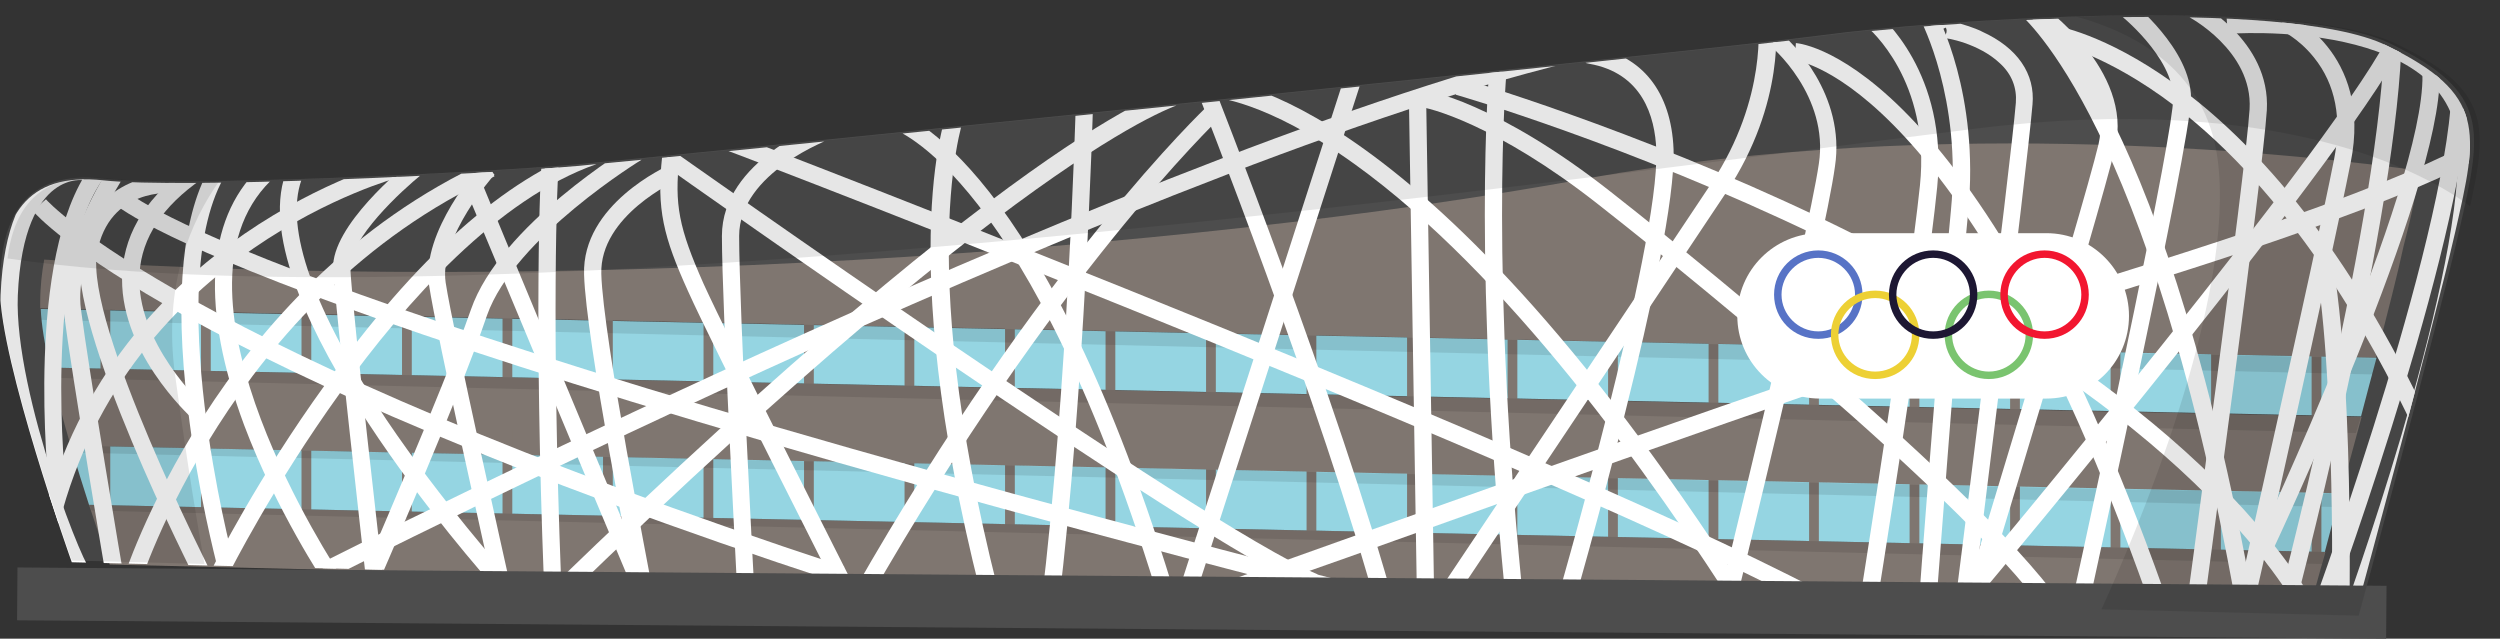 <?xml version="1.0" encoding="utf-8"?>
<!-- Generator: Adobe Illustrator 19.0.0, SVG Export Plug-In . SVG Version: 6.00 Build 0)  -->
<!DOCTYPE svg PUBLIC "-//W3C//DTD SVG 1.1//EN" "http://www.w3.org/Graphics/SVG/1.1/DTD/svg11.dtd">
<svg version="1.1" id="Layer_1" xmlns="http://www.w3.org/2000/svg" xmlns:xlink="http://www.w3.org/1999/xlink" x="0px" y="0px"
	 viewBox="0 0 435.3 111.2" style="enable-background:new 0 0 435.3 111.2;" xml:space="preserve">
<rect x="0" y="0" width="435.3" height="111.2" fill="#333333" stroke="none"/>
<style type="text/css">
	.st0{fill:#4D4D4D;}
	.st1{fill:#7F7670;}
	.st2{fill:#95D5E2;}
	.st3{opacity:0.1;}
	.st4{clip-path:url(#SVGID_2_);}
	.st5{fill:#FFFFFF;}
	.st6{clip-path:url(#SVGID_2_);fill:none;stroke:#FFFFFF;stroke-width:3;stroke-miterlimit:10;}
	.st7{fill:#5773C6;}
	.st8{fill:#EDD034;}
	.st9{fill:#7AC46F;}
	.st10{fill:#1D1733;}
	.st11{fill:#F21630;}
</style>
<g>
	<path class="st0" d="M12.5,97.6c0,0-12.5-35-12.5-47.5s4.5-20.5,18-19c13.5,1.5,65.6-1,82.6-2.5S299,8.6,317.5,6.1s81.1-7,98.7,1.5
		c17.5,8.5,16,15,12,32.5c-4,17.5-17.5,67.1-17.5,67.1L12.5,97.6z"/>
	<g>
		<path class="st1" d="M12.3,77.6L407.6,86c1.1-4.3,2.4-8.9,3.6-13.4L8.7,64C9.7,68.3,11,73.1,12.3,77.6z"/>
		<path class="st1" d="M19.1,98.3l382.7,9.1c0,0,1.2-4.6,3.1-11.3L15.5,87.9C17.5,94,19.1,98.3,19.1,98.3z"/>
		<path class="st1" d="M421.1,29.7c-18.5-2.6-82.6-9.9-144.9,1.4C204.7,44.1,96.7,51.2,7.7,45.2C7.3,47.4,7,49.9,7,52.6
			c0,0.4,0,0.7,0,1.1l406.7,8.6c2-7.7,3.8-14.7,4.8-19.4C419.9,37.6,420.8,33.3,421.1,29.7z"/>
		<path class="st2" d="M15.5,87.9l389.3,8.2c0.8-3,1.7-6.5,2.7-10.2L12.3,77.6C13.4,81.3,14.5,84.8,15.5,87.9z"/>
		<path class="st2" d="M8.7,64l402.4,8.5c0.9-3.4,1.8-6.9,2.7-10.2L7.1,53.8C7.2,56.5,7.8,60.1,8.7,64z"/>
		<rect x="17.5" y="51.3" class="st1" width="1.7" height="15"/>
		<rect x="35" y="51.3" class="st1" width="1.7" height="15"/>
		<rect x="52.5" y="51.3" class="st1" width="1.7" height="15"/>
		<rect x="70" y="51.3" class="st1" width="1.7" height="15"/>
		<rect x="87.5" y="51.3" class="st1" width="1.7" height="15"/>
		<rect x="105" y="51.3" class="st1" width="1.7" height="15"/>
		<rect x="122.5" y="53.8" class="st1" width="1.7" height="15"/>
		<rect x="140" y="53.9" class="st1" width="1.7" height="15"/>
		<rect x="157.5" y="54.6" class="st1" width="1.7" height="15"/>
		<rect x="175" y="54.6" class="st1" width="1.7" height="15"/>
		<rect x="192.5" y="55.1" class="st1" width="1.7" height="15"/>
		<rect x="210" y="56.3" class="st1" width="1.7" height="15"/>
		<rect x="227.5" y="55.6" class="st1" width="1.7" height="15"/>
		<rect x="245" y="56.6" class="st1" width="1.7" height="15"/>
		<rect x="262.5" y="56.4" class="st1" width="1.7" height="15"/>
		<rect x="280" y="56.8" class="st1" width="1.7" height="15"/>
		<rect x="297.5" y="56.3" class="st1" width="1.7" height="15"/>
		<rect x="315" y="57.6" class="st1" width="1.7" height="15"/>
		<rect x="332.5" y="58.6" class="st1" width="1.7" height="15"/>
		<rect x="350" y="59.4" class="st1" width="1.7" height="15"/>
		<rect x="367.5" y="60.6" class="st1" width="1.7" height="15"/>
		<rect x="385" y="58.8" class="st1" width="1.7" height="15"/>
		<rect x="402.5" y="59.8" class="st1" width="1.7" height="15"/>
		<rect x="17.5" y="74.6" class="st1" width="1.7" height="15"/>
		<rect x="35" y="74.6" class="st1" width="1.7" height="15"/>
		<rect x="52.5" y="74.6" class="st1" width="1.7" height="15"/>
		<rect x="70" y="74.6" class="st1" width="1.7" height="15"/>
		<rect x="87.5" y="74.6" class="st1" width="1.7" height="15"/>
		<rect x="105" y="74.6" class="st1" width="1.7" height="15"/>
		<rect x="122.5" y="77.1" class="st1" width="1.7" height="15"/>
		<rect x="140" y="77.3" class="st1" width="1.7" height="15"/>
		<rect x="157.5" y="77.9" class="st1" width="1.7" height="15"/>
		<rect x="175" y="77.9" class="st1" width="1.7" height="15"/>
		<rect x="192.5" y="78.4" class="st1" width="1.7" height="15"/>
		<rect x="210" y="79.6" class="st1" width="1.7" height="15"/>
		<rect x="227.5" y="78.9" class="st1" width="1.7" height="15"/>
		<rect x="245" y="79.9" class="st1" width="1.7" height="15"/>
		<rect x="262.5" y="79.8" class="st1" width="1.7" height="15"/>
		<rect x="280" y="80.1" class="st1" width="1.7" height="15"/>
		<rect x="297.5" y="79.6" class="st1" width="1.7" height="15"/>
		<rect x="315" y="80.9" class="st1" width="1.7" height="15"/>
		<rect x="332.5" y="81.9" class="st1" width="1.7" height="15"/>
		<rect x="350" y="82.8" class="st1" width="1.7" height="15"/>
		<rect x="367.5" y="83.9" class="st1" width="1.7" height="15"/>
		<rect x="385" y="82.1" class="st1" width="1.7" height="15"/>
		<rect x="402.5" y="83.1" class="st1" width="1.7" height="15"/>
		<polygon class="st3" points="8.7,64 411.1,72.5 410.2,75.4 9.5,65.8 		"/>
		<polygon class="st3" points="12.4,77.6 407.6,86 406.9,88.3 12.7,78.8 		"/>
		<polygon class="st3" points="15.6,87.9 404.8,96.1 404.3,98.2 15.9,88.9 		"/>
		<polygon class="st3" points="7.1,53.7 413.8,62.4 413.1,65.2 7.2,55.7 		"/>
	</g>
	<g>
		<defs>
			<path id="SVGID_1_" d="M12.5,97.9c0,0-12.5-35-12.5-47.5s4.5-20.5,18-19s65.5-1,82.5-2.5s198-20,216.5-22.5s81-7,98.5,1.5
				s16,15,12,32.5s-17.5,67-17.5,67L12.5,97.9z"/>
		</defs>
		<clipPath id="SVGID_2_">
			<use xlink:href="#SVGID_1_"  style="overflow:visible;"/>
		</clipPath>
		<g class="st4">
			<path class="st5" d="M202.3,106.1c-22.8-76-46.7-83.7-47-83.7l0.8-2.9c1,0.3,25.7,8.2,49,85.8L202.3,106.1z"/>
		</g>
		<g class="st4">
			<path class="st5" d="M170.7,103.1c-15.3-60.5-5.8-84.1-5.3-85l2.8,1.2l-1.4-0.6l1.4,0.6c-0.1,0.2-9.5,23.9,5.5,83.1L170.7,103.1z
				"/>
		</g>
		<g class="st4">
			<path class="st5" d="M57.2,100.8l-1.4-2.7c0.4-0.2,38.6-19.5,85.1-40.4c43-19.3,102-43.8,139.3-51.4l0.6,2.9
				c-37.1,7.5-95.9,32-138.7,51.2C95.7,81.3,57.6,100.6,57.2,100.8z"/>
		</g>
		<g class="st4">
			<path class="st5" d="M94.7,101.2C93,56.9,94,29.2,94.4,28l2.8,0.9l-1.4-0.5l1.5,0.3C97,30.3,96,57.3,97.7,101L94.7,101.2z"/>
		</g>
		<g class="st4">
			<path class="st5" d="M110.4,101.7c-0.3-1.7-8.4-42.6-8.7-53.9C101.3,35.6,116,29,116.6,28.7l1.2,2.7c-0.1,0.1-13.4,6.1-13.1,16.3
				c0.3,11.1,8.6,53,8.6,53.4L110.4,101.7z"/>
		</g>
		<g class="st4">
			<path class="st5" d="M146.2,103.8c-0.2-0.4-22.1-43.5-26.4-53.1c-4.3-9.5-5.5-14.3-4.5-23.5l3,0.3c-0.9,8.1-0.1,12.2,4.2,21.9
				c4.3,9.5,26.1,52.5,26.3,52.9L146.2,103.8z"/>
		</g>
		<g class="st4">
			<path class="st5" d="M128.4,103.5c0-0.5-2.7-50.2-2.7-62.4c0-13.2,17.3-19.6,18.1-19.8l1,2.8c-0.2,0.1-16.1,5.9-16.1,17
				c0,12.2,2.6,61.8,2.7,62.3L128.4,103.5z"/>
		</g>
		<g class="st4">
			<path class="st5" d="M98.3,104.3l-2.1-2.2c84.7-82,108.6-87,109.5-87.2l0.5,3l-0.3-1.5l0.3,1.5C206.1,18,181.8,23.4,98.3,104.3z"
				/>
		</g>
		<g class="st4">
			<path class="st5" d="M151.3,104.4l-2.6-1.5c32.4-56.9,61.2-84.1,61.5-84.4l2,2.2C212,21,183.5,48,151.3,104.4z"/>
		</g>
		<g class="st4">
			<path class="st5" d="M240.1,107.3c-9.9-36.5-31.7-91.5-31.9-92.1l2.8-1.1c0.2,0.6,22.1,55.8,32.1,92.4L240.1,107.3z"/>
		</g>
		<g class="st4">
			<path class="st5" d="M303.5,108c-16.3-25.7-41.2-60.4-67.6-79.4c-15.7-11.3-24.6-11.6-24.7-11.7l0-3c1.5,0,37.3,1.5,94.8,92.4
				L303.5,108z"/>
		</g>
		<g class="st4">
			
				<rect x="203.4" y="59.1" transform="matrix(1.605026e-02 1 -1 1.605026e-02 304.145 -187.957)" class="st5" width="88.3" height="3"/>
		</g>
		<g class="st4">
			<path class="st5" d="M262.5,107.6c-6.3-60.4-3.2-95-3.2-95.3l3,0.3c0,0.3-3.1,34.6,3.2,94.7L262.5,107.6z"/>
		</g>
		<g class="st4">
			<path class="st5" d="M273.5,107.1l-2.9-0.8c0.2-0.6,18.4-63.5,17.8-80.1c-0.2-6-2.5-13.5-11.7-15.1c-0.5-0.1-1.7-0.3-1.7-1.5
				l0-1.2l1.3-0.3l0.4,1.5l1.4,0c0-0.8-0.6-1.3-1.1-1.4c0.1,0,0.2,0,0.3,0C285.9,9.6,291,16,291.4,26
				C292,43.1,274.2,104.5,273.5,107.1z"/>
		</g>
		<g class="st4">
			<path class="st5" d="M251.8,106.5l-2.5-1.7c0.4-0.6,38.4-57.4,48.7-72.9c9.9-15,8.1-28.4,8.1-28.5l3-0.4c0.1,0.6,2,14.7-8.6,30.6
				C290.2,49.1,252.2,105.9,251.8,106.5z"/>
		</g>
		<g class="st4">
			
				<rect x="219" y="11.4" transform="matrix(0.952 0.307 -0.307 0.952 29.174 -64.851)" class="st5" width="3" height="97.6"/>
		</g>
		<g class="st4">
			<path class="st5" d="M323.8,110.2C304.2,98.4,252.2,76.4,212,60c-44.8-18.3-84.5-33.5-85.7-33.9l0.4-1.1l0.4-1.8
				c0.9,0.2,160.1,61.4,198.2,84.4L323.8,110.2z"/>
		</g>
		<g class="st4">
			<path class="st5" d="M184.3,105.6l-3-0.4c4.6-37.5,6-86.1,6-86.6l3,0.1C190.3,19.2,188.9,68,184.3,105.6z"/>
		</g>
		<g class="st4">
			<path class="st5" d="M228.3,102.8c-20.9-9-109.1-71.5-112.9-74.2l1.7-2.4c0.9,0.6,91.7,65,112.3,73.8L228.3,102.8z"/>
		</g>
		<g class="st4">
			<path class="st5" d="M210.5,105.4v-1.5l-0.4-1.5c0.9-0.2,10.9-3.8,23.5-8.3C267.6,82,330.6,59.5,370.8,47
				c55-17.1,62.2-24.1,62.3-24.2l2.3,2c-0.6,0.8-7.9,7.8-63.7,25.1c-40.2,12.4-103,35-136.9,47.1
				C211.7,105.2,210.5,105.4,210.5,105.4z"/>
		</g>
		<g class="st4">
			<path class="st5" d="M357.8,109c-13-20.8-72.7-68.1-79.5-73.4c-17.8-14-29.8-17-31.3-17c0,0,0.1,0,0.3-0.1l-0.9-2.8
				c1.6-0.6,14.8,2.6,33.8,17.5c6.8,5.3,66.9,52.9,80.2,74.1L357.8,109z"/>
		</g>
		<g class="st4">
			<path class="st5" d="M301.5,108l-2.9-0.7c0.2-0.7,16.2-65.7,18.1-78.8c1.8-11.7-8.1-20.5-9.1-21c0.1,0.1,0.7,0.3,1.2,0l-0.8-1.1
				h-1.6l0.8-1.5c0.9-0.5,1.8,0.1,2.3,0.4c2.6,1.9,11.9,11.3,10,23.7C317.7,42.3,302.1,105.4,301.5,108z"/>
		</g>
		<g class="st4">
			<path class="st5" d="M402.5,110.1c-32.3-59.7-147.8-93.3-149-93.6l0.8-2.9c0.3,0.1,29.7,8.6,62.8,24.4
				c30.6,14.7,70.8,38.8,88,70.7L402.5,110.1z"/>
		</g>
		<g class="st4">
			<path class="st5" d="M242.9,106.6C37.1,54.1,19.7,35.5,19,34.7l2.3-2c0.7,0.8,19.8,19.3,222.3,71L242.9,106.6z"/>
		</g>
		<g class="st4">
			<path class="st5" d="M110.5,103.3C105.9,92.5,81.4,33.6,81.1,33l2.8-1.2c0.2,0.6,24.7,59.5,29.3,70.3L110.5,103.3z"/>
		</g>
		<g class="st4">
			<path class="st5" d="M65.2,103l-2.8-1.2c0.1-0.3,14.7-33.8,19.6-47.9c5.1-14.7,27.4-28.2,28.4-28.8l1.5,2.6
				c-0.2,0.1-22.3,13.6-27.1,27.2C80,69.1,65.4,102.7,65.2,103z"/>
		</g>
		<g class="st4">
			<path class="st5" d="M85.7,101.4c-0.4-1.8-9.7-43.1-11-51.8c-1.4-9.3,8.8-20.7,9.2-21.2l2.2,2c-0.1,0.1-9.7,10.9-8.5,18.8
				c1.3,8.5,10.9,51.1,11,51.6L85.7,101.4z"/>
		</g>
		<g class="st4">
			<path class="st5" d="M63.7,100.6c-0.2-1.9-5.3-46.8-5.7-53.8C57.7,39.3,70.2,29.1,71.6,28l1.9,2.3C69.9,33.2,60.8,41.6,61,46.7
				c0.3,6.9,5.6,53.1,5.7,53.6L63.7,100.6z"/>
		</g>
		<g class="st4">
			<path class="st5" d="M39.9,99.8l-2.7-1.3c0.1-0.2,7.6-15.2,19.4-31.5C72.4,44.8,88,31,102.8,25.8l1,2.8
				C69.7,40.6,40.2,99.2,39.9,99.8z"/>
		</g>
		<g class="st4">
			<path class="st5" d="M375.4,108.2c-32.6-94.3-62.7-97.7-62.9-97.7l0.2-3c1.3,0.1,32.3,3.6,65.6,99.8L375.4,108.2z"/>
		</g>
		<g class="st4">
			<path class="st5" d="M326.5,107.2l-3-0.5c0.1-0.6,8.8-55.3,10.8-74.4c1.9-18.2-8.8-27.3-9.3-27.7l1.9-2.3
				c0.5,0.4,12.4,10.4,10.4,30.3C335.4,51.7,326.6,106.6,326.5,107.2z"/>
		</g>
		<g class="st4">
			<path class="st5" d="M337,106.8l-3-0.2c0-0.5,3.7-49.8,5.7-70c1.9-19.6-5.2-32.8-5.2-33l2.6-1.4c0.3,0.6,7.6,14.1,5.6,34.7
				C340.7,57,337.1,106.3,337,106.8z"/>
		</g>
		<g class="st4">
			<path class="st5" d="M343.3,106.6l-3-0.4c0.1-0.8,9.8-77.4,10.7-88.3c0.2-2.6-0.7-5-2.8-6.9c-3.6-3.4-9.3-4.5-10.2-4.4
				c0.1,0,0.5-0.2,0.8-0.6c0.2-0.4,0.2-0.9,0-1.2l-2.7,1.3c-0.3-0.6-0.2-1.4,0.3-1.9c1.7-1.8,8.7,1.2,8.7,1.3
				c6.2,2.8,9.3,7.4,8.8,12.7C353,29.1,343.4,105.8,343.3,106.6z"/>
		</g>
		<g class="st4">
			<path class="st5" d="M344.2,107.4l-2.9-0.9c0.2-0.7,21.1-68.9,24.1-81.4c2.7-11.5-11.9-22-12.1-22.1l1.7-2.5
				c0.7,0.5,16.5,11.7,13.3,25.2C365.3,38.3,345.1,104.6,344.2,107.4z"/>
		</g>
		<g class="st4">
			<path class="st5" d="M344.3,104.1l-2.3-1.9c0.7-0.8,67-80,74.4-97l2.7,1.2C411.6,23.7,347.1,100.8,344.3,104.1z"/>
		</g>
		<g class="st4">
			<path class="st5" d="M363,108.5l-2.9-0.6c6.3-28.7,18.3-84.6,18.3-90.8c0-7.2-9.4-14.7-9.5-14.7l1.9-2.4
				c0.4,0.3,10.7,8.5,10.7,17.1C381.4,25.2,363.7,105.1,363,108.5z"/>
		</g>
		<g class="st4">
			<path class="st5" d="M390.1,109.7c-7.8-45.8-17.8-72.5-24.8-86.8c-7.6-15.5-13.4-20.2-13.4-20.3l1.9-2.4
				c1,0.8,24,19.7,39.3,108.9L390.1,109.7z"/>
		</g>
		<g class="st4">
			<path class="st5" d="M383.3,109.1l-3-0.4c0.1-0.8,10.7-78.6,11.4-89.7C392.3,8.8,381,2.8,380.8,2.8l1.4-2.7
				c0.5,0.3,13.2,6.9,12.5,19.1C394,30.4,383.7,105.9,383.3,109.1z"/>
		</g>
		<g class="st4">
			<path class="st5" d="M420.5,75.1c-8.1-17.4-21.9-41.4-41.9-56.7c-12-9.1-20.6-10.8-20.7-10.8l0.5-3c1.5,0.3,36.1,7.2,64.8,69.2
				L420.5,75.1z"/>
		</g>
		<g class="st4">
			<path class="st5" d="M24.2,102.1l-2.9-0.9c0.2-0.5,16.2-51.5,63.6-73.2l1.2,2.7C40,51.9,24.4,101.6,24.2,102.1z"/>
		</g>
		<g class="st4">
			<path class="st5" d="M85.7,101.8c-1.8-2-43.8-49.3-36-71.5l2.8,1c-3,8.4,2.1,22.8,14.8,41.8C77.1,87.6,87.9,99.6,88,99.8
				L85.7,101.8z"/>
		</g>
		<g class="st4">
			<path class="st5" d="M10.3,91.1l-2.9-0.7C19.8,41.1,68.2,28.1,68.7,28l0.7,2.9C68.9,31,22.3,43.6,10.3,91.1z"/>
		</g>
		<g class="st4">
			<path class="st5" d="M56.6,101.6c-0.1-0.1-8.5-12.7-14.1-27.6C35,53.8,35.8,38.4,45,29.4l2.1,2.1c-20.2,19.9,11.7,67.9,12,68.4
				L56.6,101.6z"/>
		</g>
		<g class="st4">
			<path class="st5" d="M146.1,101.5C29.3,63.2,6.6,37.8,5.7,36.7l2.3-2C8.2,35,31.5,60.7,147,98.7L146.1,101.5z"/>
		</g>
		<g class="st4">
			<path class="st5" d="M37.7,98.1c0-0.1-3.3-12.5-5-27.1c-2.4-19.8-0.9-34.1,4.2-42.4l2.5,1.6c-11.5,18.6,1,66.7,1.2,67.2
				L37.7,98.1z"/>
		</g>
		<g class="st4">
			<path class="st5" d="M33.5,72.9c-0.5-0.5-13.1-12-12.2-25.6c0.5-7.1,4.5-13.4,12.1-18.6l1.7,2.5c-6.8,4.7-10.4,10.2-10.8,16.3
				c-0.8,12.1,11.1,23.1,11.2,23.2L33.5,72.9z"/>
		</g>
		<g class="st4">
			<path class="st5" d="M34.4,101.6c-0.9-1.8-22.8-44.8-20.4-58.1c2-11.4,11.8-13.4,16.6-12.9l-0.3,3c-0.5,0-11.3-1-13.4,10.4
				c-2.2,12.4,19.9,55.8,20.1,56.2L34.4,101.6z"/>
		</g>
		<g class="st4">
			<path class="st5" d="M18.6,101.2c-0.1-0.4-6.2-36.6-7.5-46.9c-1.4-10.8,7.6-24.6,8-25.2l2.5,1.6c-0.1,0.1-8.8,13.5-7.5,23.2
				c1.3,10.2,7.4,46.4,7.5,46.8L18.6,101.2z"/>
		</g>
		<g class="st4">
			<path class="st5" d="M8.5,85.1C8.4,83.4,4.3,44.7,15.8,29l2.4,1.8c-10.9,14.7-6.8,53.6-6.7,53.9L8.5,85.1z"/>
		</g>
		<path class="st6" d="M14.8,29.9c0,0-12.2-2.2-13.2,21.5c-0.7,17.7,12.5,50.4,13,48.5"/>
		<g class="st4">
			<path class="st5" d="M392.3,105.8l-2.9-0.7c0.1-0.6,13.4-59.2,17-77.3c1.4-7.1,0.3-13.1-3.5-17.8c-2.8-3.5-5.9-4.8-6-4.9l1.2-2.8
				c0.2,0.1,15.1,6.7,11.2,26C405.7,46.5,392.5,105.2,392.3,105.8z"/>
		</g>
		<path class="st6" d="M409.3,107.7c0,0,20.6-56.6,20.2-81.6c-0.3-25-41.7-21.7-41.7-21.7"/>
		<g class="st4">
			<path class="st5" d="M409,110l-3-0.1c0-0.5,0.9-45.9-3.3-66.8l2.9-0.6C410,63.7,409.1,108.1,409,110z"/>
		</g>
		<g class="st4">
			<path class="st5" d="M395.6,96.1l-2.7-1.3c0.3-0.6,29.2-61.9,28.9-81.7l3,0C425,33.5,396.8,93.5,395.6,96.1z"/>
		</g>
		<g class="st4">
			<path class="st5" d="M399,108.1l-2.9-0.8c0.2-0.7,17.6-66.5,19-98.6l3,0.1C416.7,41.3,399.2,107.4,399,108.1z"/>
		</g>
		<g class="st4">
			<path class="st5" d="M404.4,109.7l-2.8-1c0.2-0.6,22.5-60.9,25.1-90l3,0.3C427,48.4,405.4,107.2,404.4,109.7z"/>
		</g>
	</g>
	
		<rect x="3" y="100.4" transform="matrix(1 7.747239e-03 -7.747239e-03 1 0.82 -1.618)" class="st0" width="412.5" height="9.2"/>
	<g class="st3">
		<path d="M30.5,65.4c-2.2-15.8,2.8-27,7.7-33.9c-8.8,0.1-16.2,0-20.2-0.4c-13.5-1.5-18,6.5-18,19s12.5,47.5,12.5,47.5l23.1,0.6
			C34.5,92,32.7,81.5,30.5,65.4z"/>
		<path d="M416.2,7.6c-9.6-4.7-32.7-5.4-54.7-4.7c10.9,3,22.5,9.7,24.6,24.6c3.4,24.3-14.4,65.9-20.2,78.6l44.8,1.1
			c0,0,13.5-49.5,17.5-67.1C432.2,22.6,433.7,16.1,416.2,7.6z"/>
	</g>
	<path class="st3" d="M417.2,7.6c-17.5-8.5-80.1-4-98.7-1.5c-18.5,2.5-199.8,21-216.8,22.5c-17,1.5-69.1,4-82.6,2.5
		C7.5,29.8,2.5,35.5,1.3,45C87.3,57.6,280,30.3,344,22.4c53.3-6.6,78.7,8,86.1,13.5C433.3,21.5,433.3,15.4,417.2,7.6z"/>
	<path class="st5" d="M356.3,69.4h-39.4c-8,0-14.4-6.5-14.4-14.4v0c0-8,6.5-14.4,14.4-14.4h39.4c8,0,14.4,6.5,14.4,14.4v0
		C370.7,63,364.3,69.4,356.3,69.4z"/>
	<g>
		<path class="st7" d="M316.6,43.6c-4.2,0-7.7,3.4-7.7,7.7s3.4,7.7,7.7,7.7s7.7-3.4,7.7-7.7S320.8,43.6,316.6,43.6z M316.6,57.7
			c-3.5,0-6.4-2.9-6.4-6.4c0-3.5,2.9-6.4,6.4-6.4s6.4,2.9,6.4,6.4C323,54.8,320.1,57.7,316.6,57.7z"/>
		<path class="st8" d="M326.5,50.6c-4.2,0-7.7,3.4-7.7,7.7s3.4,7.7,7.7,7.7s7.7-3.4,7.7-7.7S330.8,50.6,326.5,50.6z M326.5,64.7
			c-3.5,0-6.4-2.9-6.4-6.4c0-3.5,2.9-6.4,6.4-6.4s6.4,2.9,6.4,6.4C332.9,61.8,330.1,64.7,326.5,64.7z"/>
		<path class="st9" d="M346.3,50.6c-4.2,0-7.7,3.4-7.7,7.7s3.4,7.7,7.7,7.7c4.2,0,7.7-3.4,7.7-7.7S350.5,50.6,346.3,50.6z
			 M346.3,64.7c-3.5,0-6.4-2.9-6.4-6.4c0-3.5,2.9-6.4,6.4-6.4c3.5,0,6.4,2.9,6.4,6.4C352.7,61.8,349.8,64.7,346.3,64.7z"/>
		<path class="st10" d="M336.6,43.6c-4.2,0-7.7,3.4-7.7,7.7s3.4,7.7,7.7,7.7s7.7-3.4,7.7-7.7S340.9,43.6,336.6,43.6z M336.6,57.7
			c-3.5,0-6.4-2.9-6.4-6.4c0-3.5,2.9-6.4,6.4-6.4s6.4,2.9,6.4,6.4C343,54.8,340.2,57.7,336.6,57.7z"/>
		<path class="st11" d="M356,43.6c-4.2,0-7.7,3.4-7.7,7.7s3.4,7.7,7.7,7.7s7.7-3.4,7.7-7.7S360.2,43.6,356,43.6z M356,57.7
			c-3.5,0-6.4-2.9-6.4-6.4c0-3.5,2.9-6.4,6.4-6.4s6.4,2.9,6.4,6.4C362.4,54.8,359.5,57.7,356,57.7z"/>
	</g>
</g>
</svg>
